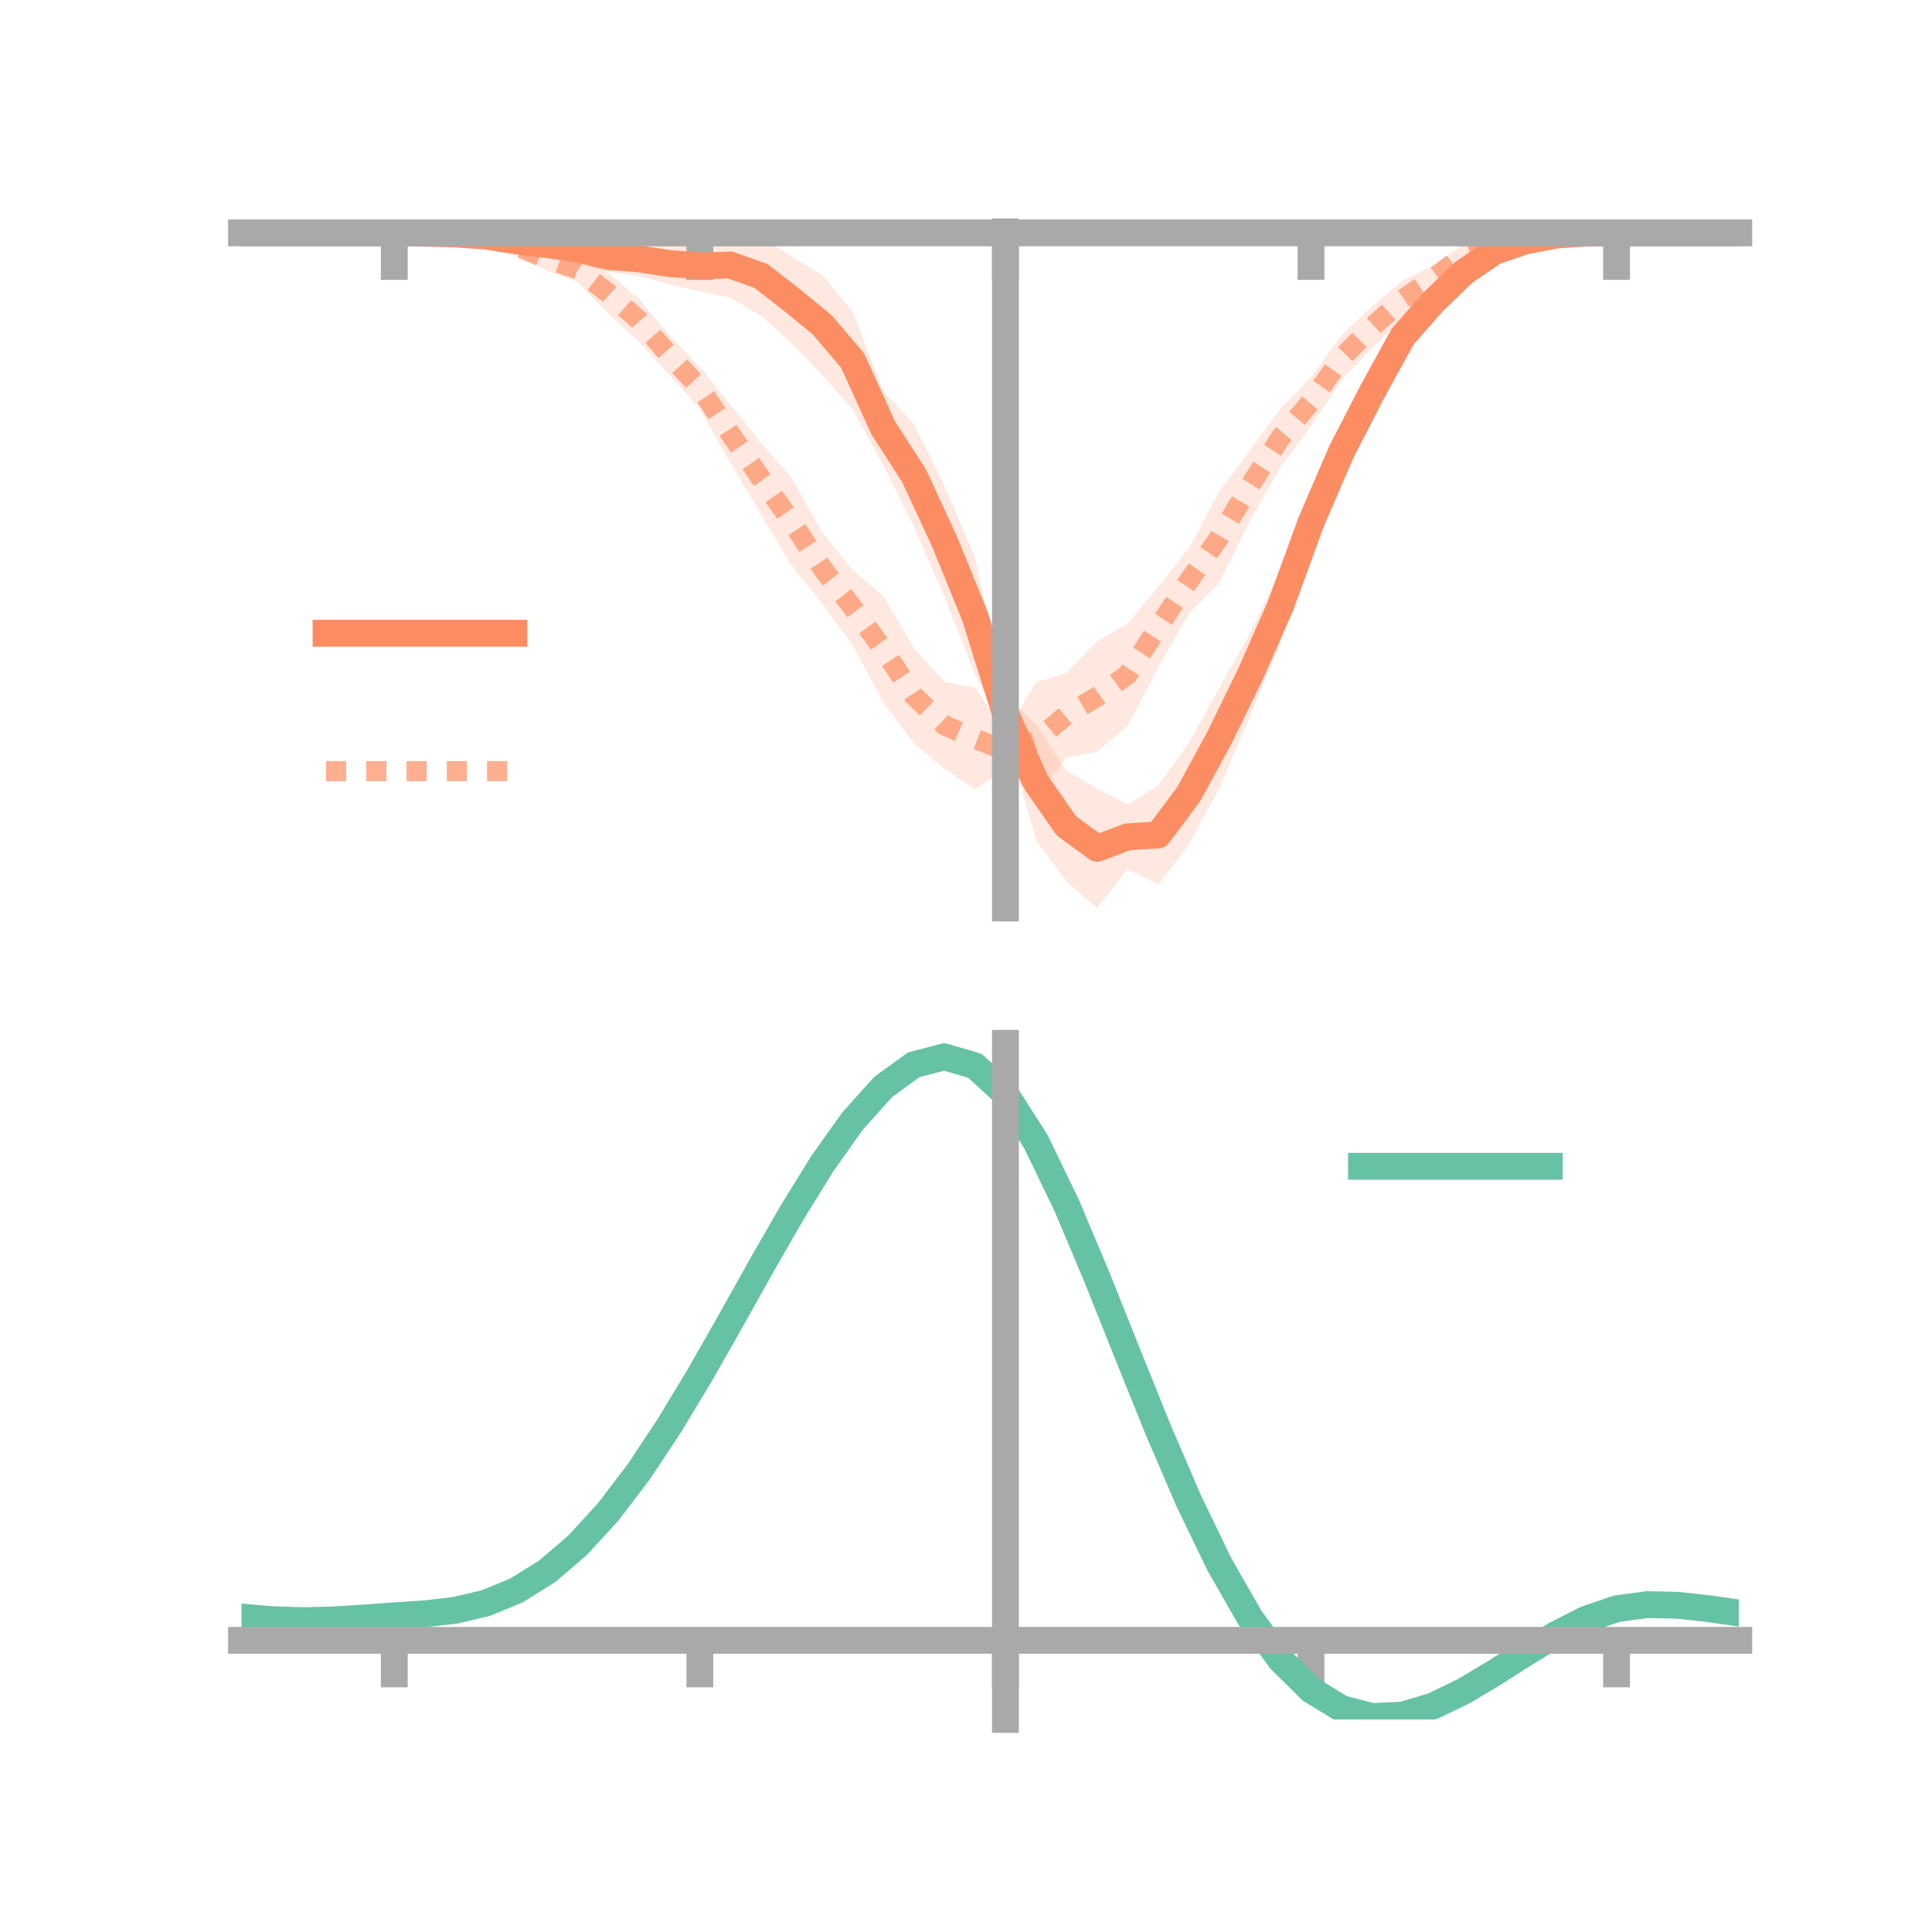<?xml version="1.0" encoding="utf-8" standalone="no"?>
<!DOCTYPE svg PUBLIC "-//W3C//DTD SVG 1.1//EN"
  "http://www.w3.org/Graphics/SVG/1.1/DTD/svg11.dtd">
<!-- Created with matplotlib (https://matplotlib.org/) -->
<svg height="144pt" version="1.1" viewBox="0 0 144 144" width="144pt" xmlns="http://www.w3.org/2000/svg" xmlns:xlink="http://www.w3.org/1999/xlink">
 <defs>
  <style type="text/css">*{stroke-linecap:butt;stroke-linejoin:round;}</style>
 </defs>
 <g id="figure_1">
  <g id="patch_1">
   <path d="M 0 144 
L 144 144 
L 144 0 
L 0 0 
z
" style="fill:none;"/>
  </g>
  <g id="axes_1">
   <g id="patch_2">
    <path d="M 18 67.68 
L 129.6 67.68 
L 129.6 17.28 
L 18 17.28 
z
" style="fill:none;"/>
   </g>
   <g id="PolyCollection_1">
    <path clip-path="url(#pbcdc604434)" d="M 18 17.36 
L 18 17.36 
L 20.278 17.36 
L 22.555 17.36 
L 24.833 17.36 
L 27.11 17.36 
L 29.388 17.36 
L 31.665 17.328 
L 33.943 17.28 
L 36.22 17.363 
L 38.498 17.511 
L 40.776 17.655 
L 43.053 17.476 
L 45.331 17.962 
L 47.608 18.021 
L 49.886 18.098 
L 52.163 17.915 
L 54.441 17.318 
L 56.718 17.611 
L 58.996 19.115 
L 61.273 20.483 
L 63.551 23.24 
L 65.829 29.144 
L 68.106 31.611 
L 70.384 36.198 
L 72.661 41.567 
L 74.939 51.817 
L 77.216 53.997 
L 79.494 57.424 
L 81.771 58.772 
L 84.049 59.962 
L 86.327 58.539 
L 88.604 55.402 
L 90.882 51.275 
L 93.159 47.235 
L 95.437 42.456 
L 97.714 36.791 
L 99.992 31.773 
L 102.269 27.614 
L 104.547 23.935 
L 106.824 21.337 
L 109.102 19.677 
L 111.38 18.22 
L 113.657 17.717 
L 115.935 17.361 
L 118.212 17.322 
L 120.49 17.36 
L 122.767 17.36 
L 125.045 17.36 
L 127.322 17.36 
L 129.6 17.36 
L 129.6 17.36 
L 129.6 17.36 
L 127.322 17.36 
L 125.045 17.36 
L 122.767 17.36 
L 120.49 17.36 
L 118.212 17.43 
L 115.935 17.681 
L 113.657 18.221 
L 111.38 19.271 
L 109.102 20.919 
L 106.824 23.653 
L 104.547 26.228 
L 102.269 30.829 
L 99.992 35.527 
L 97.714 41.079 
L 95.437 47.885 
L 93.159 53.436 
L 90.882 58.714 
L 88.604 62.964 
L 86.327 65.927 
L 84.049 64.778 
L 81.771 67.68 
L 79.494 65.71 
L 77.216 62.617 
L 74.939 54.541 
L 72.661 50.265 
L 70.384 44.454 
L 68.106 39.224 
L 65.829 34.648 
L 63.551 30.52 
L 61.273 27.926 
L 58.996 25.555 
L 56.718 23.523 
L 54.441 22.192 
L 52.163 21.714 
L 49.886 21.191 
L 47.608 20.564 
L 45.331 20.272 
L 43.053 19.632 
L 40.776 18.8 
L 38.498 18.419 
L 36.22 17.82 
L 33.943 17.606 
L 31.665 17.425 
L 29.388 17.36 
L 27.11 17.36 
L 24.833 17.36 
L 22.555 17.36 
L 20.278 17.36 
L 18 17.36 
z
" style="fill:#fc8d62;fill-opacity:0.2;"/>
   </g>
   <g id="PolyCollection_2">
    <path clip-path="url(#pbcdc604434)" d="M 18 17.36 
L 18 17.36 
L 20.278 17.36 
L 22.555 17.36 
L 24.833 17.36 
L 27.11 17.36 
L 29.388 17.36 
L 31.665 17.29 
L 33.943 17.297 
L 36.22 17.397 
L 38.498 17.773 
L 40.776 18.424 
L 43.053 19.105 
L 45.331 20.344 
L 47.608 22.265 
L 49.886 24.992 
L 52.163 27.359 
L 54.441 30.169 
L 56.718 33.017 
L 58.996 35.605 
L 61.273 39.675 
L 63.551 42.489 
L 65.829 44.433 
L 68.106 48.307 
L 70.384 50.805 
L 72.661 51.262 
L 74.939 54.573 
L 77.216 50.869 
L 79.494 50.132 
L 81.771 47.805 
L 84.049 46.479 
L 86.327 43.74 
L 88.604 40.882 
L 90.882 36.647 
L 93.159 33.583 
L 95.437 30.457 
L 97.714 28.13 
L 99.992 25.001 
L 102.269 22.823 
L 104.547 20.925 
L 106.824 19.78 
L 109.102 18.195 
L 111.38 17.759 
L 113.657 17.466 
L 115.935 17.308 
L 118.212 17.308 
L 120.49 17.36 
L 122.767 17.36 
L 125.045 17.36 
L 127.322 17.36 
L 129.6 17.36 
L 129.6 17.36 
L 129.6 17.36 
L 127.322 17.36 
L 125.045 17.36 
L 122.767 17.36 
L 120.49 17.36 
L 118.212 17.465 
L 115.935 17.644 
L 113.657 18.162 
L 111.38 18.895 
L 109.102 19.91 
L 106.824 21.707 
L 104.547 23.725 
L 102.269 25.923 
L 99.992 28.348 
L 97.714 31.753 
L 95.437 34.8 
L 93.159 38.824 
L 90.882 43.451 
L 88.604 45.715 
L 86.327 49.752 
L 84.049 54.079 
L 81.771 56.041 
L 79.494 56.443 
L 77.216 59.531 
L 74.939 57.331 
L 72.661 58.844 
L 70.384 57.309 
L 68.106 55.381 
L 65.829 52.341 
L 63.551 48.065 
L 61.273 44.981 
L 58.996 42.157 
L 56.718 38.305 
L 54.441 34.503 
L 52.163 30.473 
L 49.886 27.942 
L 47.608 25.449 
L 45.331 23.362 
L 43.053 21.021 
L 40.776 20.179 
L 38.498 18.934 
L 36.22 18.068 
L 33.943 17.647 
L 31.665 17.438 
L 29.388 17.36 
L 27.11 17.36 
L 24.833 17.36 
L 22.555 17.36 
L 20.278 17.36 
L 18 17.36 
z
" style="fill:#fc8d62;fill-opacity:0.2;"/>
   </g>
   <g id="matplotlib.axis_1">
    <g id="xtick_1">
     <g id="line2d_1">
      <defs>
       <path d="M 0 0 
L 0 3.5 
" id="m2dccb467b3" style="stroke:#a9a9a9;stroke-width:2;"/>
      </defs>
      <g>
       <use style="fill:#a9a9a9;stroke:#a9a9a9;stroke-width:2;" x="29.388" xlink:href="#m2dccb467b3" y="17.36"/>
      </g>
     </g>
    </g>
    <g id="xtick_2">
     <g id="line2d_2">
      <g>
       <use style="fill:#a9a9a9;stroke:#a9a9a9;stroke-width:2;" x="52.163" xlink:href="#m2dccb467b3" y="17.36"/>
      </g>
     </g>
    </g>
    <g id="xtick_3">
     <g id="line2d_3">
      <g>
       <use style="fill:#a9a9a9;stroke:#a9a9a9;stroke-width:2;" x="74.939" xlink:href="#m2dccb467b3" y="17.36"/>
      </g>
     </g>
    </g>
    <g id="xtick_4">
     <g id="line2d_4">
      <g>
       <use style="fill:#a9a9a9;stroke:#a9a9a9;stroke-width:2;" x="97.714" xlink:href="#m2dccb467b3" y="17.36"/>
      </g>
     </g>
    </g>
    <g id="xtick_5">
     <g id="line2d_5">
      <g>
       <use style="fill:#a9a9a9;stroke:#a9a9a9;stroke-width:2;" x="120.49" xlink:href="#m2dccb467b3" y="17.36"/>
      </g>
     </g>
    </g>
   </g>
   <g id="matplotlib.axis_2"/>
   <g id="line2d_6">
    <path clip-path="url(#pbcdc604434)" d="M 18 17.36 
L 20.278 17.36 
L 22.555 17.36 
L 24.833 17.36 
L 27.11 17.36 
L 29.388 17.36 
L 31.665 17.377 
L 33.943 17.443 
L 36.22 17.592 
L 38.498 17.965 
L 40.776 18.228 
L 43.053 18.554 
L 45.331 19.117 
L 47.608 19.293 
L 49.886 19.644 
L 52.163 19.814 
L 54.441 19.755 
L 56.718 20.567 
L 58.996 22.335 
L 61.273 24.204 
L 63.551 26.88 
L 65.829 31.896 
L 68.106 35.417 
L 70.384 40.326 
L 72.661 45.916 
L 74.939 53.179 
L 77.216 58.307 
L 79.494 61.567 
L 81.771 63.226 
L 84.049 62.37 
L 86.327 62.233 
L 88.604 59.183 
L 90.882 54.995 
L 93.159 50.336 
L 95.437 45.171 
L 97.714 38.935 
L 99.992 33.65 
L 102.269 29.221 
L 104.547 25.082 
L 106.824 22.495 
L 109.102 20.298 
L 111.38 18.745 
L 113.657 17.969 
L 115.935 17.521 
L 118.212 17.376 
L 120.49 17.36 
L 122.767 17.36 
L 125.045 17.36 
L 127.322 17.36 
L 129.6 17.36 
" style="fill:none;stroke:#fc8d62;stroke-linecap:square;stroke-width:2;"/>
   </g>
   <g id="line2d_7">
    <path clip-path="url(#pbcdc604434)" d="M 18 17.36 
L 20.278 17.36 
L 22.555 17.36 
L 24.833 17.36 
L 27.11 17.36 
L 29.388 17.36 
L 31.665 17.364 
L 33.943 17.472 
L 36.22 17.733 
L 38.498 18.353 
L 40.776 19.301 
L 43.053 20.063 
L 45.331 21.853 
L 47.608 23.857 
L 49.886 26.467 
L 52.163 28.916 
L 54.441 32.336 
L 56.718 35.661 
L 58.996 38.881 
L 61.273 42.328 
L 63.551 45.277 
L 65.829 48.387 
L 68.106 51.844 
L 70.384 54.057 
L 72.661 55.053 
L 74.939 55.952 
L 77.216 55.2 
L 79.494 53.288 
L 81.771 51.923 
L 84.049 50.279 
L 86.327 46.746 
L 88.604 43.299 
L 90.882 40.049 
L 93.159 36.203 
L 95.437 32.628 
L 97.714 29.942 
L 99.992 26.674 
L 102.269 24.373 
L 104.547 22.325 
L 106.824 20.744 
L 109.102 19.053 
L 111.38 18.327 
L 113.657 17.814 
L 115.935 17.476 
L 118.212 17.387 
L 120.49 17.36 
L 122.767 17.36 
L 125.045 17.36 
L 127.322 17.36 
L 129.6 17.36 
" style="fill:none;stroke:#fc8d62;stroke-dasharray:1.5,1.5;stroke-dashoffset:0;stroke-opacity:0.7;stroke-width:1.5;"/>
   </g>
   <g id="patch_3">
    <path d="M 74.939 67.68 
L 74.939 17.28 
" style="fill:none;stroke:#a9a9a9;stroke-linecap:square;stroke-linejoin:miter;stroke-width:2;"/>
   </g>
   <g id="patch_4">
    <path d="M 129.6 67.68 
L 129.6 17.28 
" style="fill:none;"/>
   </g>
   <g id="patch_5">
    <path d="M 18 17.36 
L 129.6 17.36 
" style="fill:none;stroke:#a9a9a9;stroke-linecap:square;stroke-linejoin:miter;stroke-width:2;"/>
   </g>
   <g id="patch_6">
    <path d="M 18 17.28 
L 129.6 17.28 
" style="fill:none;"/>
   </g>
   <g id="legend_1">
    <g id="line2d_8">
     <path d="M 24.3 47.2 
L 38.3 47.2 
" style="fill:none;stroke:#fc8d62;stroke-linecap:square;stroke-width:2;"/>
    </g>
    <g id="line2d_9"/>
    <g id="text_1">
     <!--   -->
     <g transform="translate(43.9 49.65)scale(0.07 -0.07)">
      <defs>
       <path id="DejaVuSans-32"/>
      </defs>
      <use xlink:href="#DejaVuSans-32"/>
     </g>
    </g>
    <g id="line2d_10">
     <path d="M 24.3 57.474 
L 38.3 57.474 
" style="fill:none;stroke:#fc8d62;stroke-dasharray:1.5,1.5;stroke-dashoffset:0;stroke-opacity:0.7;stroke-width:1.5;"/>
    </g>
    <g id="line2d_11"/>
    <g id="text_2">
     <!--   -->
     <g transform="translate(43.9 59.924)scale(0.07 -0.07)">
      <use xlink:href="#DejaVuSans-32"/>
     </g>
    </g>
   </g>
  </g>
  <g id="axes_2">
   <g id="patch_7">
    <path d="M 18 128.16 
L 129.6 128.16 
L 129.6 77.76 
L 18 77.76 
z
" style="fill:none;"/>
   </g>
   <g id="PolyCollection_3">
    <path clip-path="url(#p501e0d6425)" d="M 18 120.563 
L 18 120.48 
L 20.278 120.691 
L 22.555 120.764 
L 24.833 120.703 
L 27.11 120.55 
L 29.388 120.377 
L 31.665 120.224 
L 33.943 119.955 
L 36.22 119.408 
L 38.498 118.459 
L 40.776 117.014 
L 43.053 115.024 
L 45.331 112.48 
L 47.608 109.414 
L 49.886 105.894 
L 52.163 102.019 
L 54.441 97.92 
L 56.718 93.75 
L 58.996 89.684 
L 61.273 85.912 
L 63.551 82.633 
L 65.829 80.048 
L 68.106 78.359 
L 70.384 77.76 
L 72.661 78.438 
L 74.939 80.558 
L 77.216 84.2 
L 79.494 88.986 
L 81.771 94.482 
L 84.049 100.279 
L 86.327 106.022 
L 88.604 111.411 
L 90.882 116.212 
L 93.159 120.256 
L 95.437 123.439 
L 97.714 125.723 
L 99.992 127.127 
L 102.269 127.724 
L 104.547 127.622 
L 106.824 126.954 
L 109.102 125.872 
L 111.38 124.536 
L 113.657 123.107 
L 115.935 121.744 
L 118.212 120.6 
L 120.49 119.825 
L 122.767 119.517 
L 125.045 119.57 
L 127.322 119.832 
L 129.6 120.17 
L 129.6 120.278 
L 129.6 120.278 
L 127.322 119.965 
L 125.045 119.722 
L 122.767 119.679 
L 120.49 119.992 
L 118.212 120.778 
L 115.935 121.952 
L 113.657 123.363 
L 111.38 124.846 
L 109.102 126.232 
L 106.824 127.352 
L 104.547 128.044 
L 102.269 128.16 
L 99.992 127.574 
L 97.714 126.193 
L 95.437 123.964 
L 93.159 120.877 
L 90.882 116.969 
L 88.604 112.334 
L 86.327 107.13 
L 84.049 101.579 
L 81.771 95.97 
L 79.494 90.648 
L 77.216 86.009 
L 74.939 82.481 
L 72.661 80.432 
L 70.384 79.78 
L 68.106 80.359 
L 65.829 81.984 
L 63.551 84.464 
L 61.273 87.604 
L 58.996 91.208 
L 56.718 95.085 
L 54.441 99.056 
L 52.163 102.954 
L 49.886 106.637 
L 47.608 109.982 
L 45.331 112.897 
L 43.053 115.322 
L 40.776 117.229 
L 38.498 118.625 
L 36.22 119.551 
L 33.943 120.085 
L 31.665 120.345 
L 29.388 120.486 
L 27.11 120.644 
L 24.833 120.778 
L 22.555 120.825 
L 20.278 120.754 
L 18 120.563 
z
" style="fill:#66c2a5;fill-opacity:0.2;"/>
   </g>
   <g id="matplotlib.axis_3">
    <g id="xtick_6">
     <g id="line2d_12">
      <g>
       <use style="fill:#a9a9a9;stroke:#a9a9a9;stroke-width:2;" x="29.388" xlink:href="#m2dccb467b3" y="122.262"/>
      </g>
     </g>
    </g>
    <g id="xtick_7">
     <g id="line2d_13">
      <g>
       <use style="fill:#a9a9a9;stroke:#a9a9a9;stroke-width:2;" x="52.163" xlink:href="#m2dccb467b3" y="122.262"/>
      </g>
     </g>
    </g>
    <g id="xtick_8">
     <g id="line2d_14">
      <g>
       <use style="fill:#a9a9a9;stroke:#a9a9a9;stroke-width:2;" x="74.939" xlink:href="#m2dccb467b3" y="122.262"/>
      </g>
     </g>
    </g>
    <g id="xtick_9">
     <g id="line2d_15">
      <g>
       <use style="fill:#a9a9a9;stroke:#a9a9a9;stroke-width:2;" x="97.714" xlink:href="#m2dccb467b3" y="122.262"/>
      </g>
     </g>
    </g>
    <g id="xtick_10">
     <g id="line2d_16">
      <g>
       <use style="fill:#a9a9a9;stroke:#a9a9a9;stroke-width:2;" x="120.49" xlink:href="#m2dccb467b3" y="122.262"/>
      </g>
     </g>
    </g>
   </g>
   <g id="matplotlib.axis_4"/>
   <g id="line2d_17">
    <path clip-path="url(#p501e0d6425)" d="M 18 120.522 
L 20.278 120.722 
L 22.555 120.794 
L 24.833 120.74 
L 27.11 120.597 
L 29.388 120.431 
L 31.665 120.285 
L 33.943 120.02 
L 36.22 119.48 
L 38.498 118.542 
L 40.776 117.122 
L 43.053 115.173 
L 45.331 112.689 
L 47.608 109.698 
L 49.886 106.265 
L 52.163 102.487 
L 54.441 98.488 
L 56.718 94.417 
L 58.996 90.446 
L 61.273 86.758 
L 63.551 83.549 
L 65.829 81.016 
L 68.106 79.359 
L 70.384 78.77 
L 72.661 79.435 
L 74.939 81.519 
L 77.216 85.105 
L 79.494 89.817 
L 81.771 95.226 
L 84.049 100.929 
L 86.327 106.576 
L 88.604 111.873 
L 90.882 116.59 
L 93.159 120.566 
L 95.437 123.702 
L 97.714 125.958 
L 99.992 127.35 
L 102.269 127.942 
L 104.547 127.833 
L 106.824 127.153 
L 109.102 126.052 
L 111.38 124.691 
L 113.657 123.235 
L 115.935 121.848 
L 118.212 120.689 
L 120.49 119.908 
L 122.767 119.598 
L 125.045 119.646 
L 127.322 119.898 
L 129.6 120.224 
" style="fill:none;stroke:#66c2a5;stroke-linecap:square;stroke-width:2;"/>
   </g>
   <g id="patch_8">
    <path d="M 74.939 128.16 
L 74.939 77.76 
" style="fill:none;stroke:#a9a9a9;stroke-linecap:square;stroke-linejoin:miter;stroke-width:2;"/>
   </g>
   <g id="patch_9">
    <path d="M 129.6 128.16 
L 129.6 77.76 
" style="fill:none;"/>
   </g>
   <g id="patch_10">
    <path d="M 18 122.262 
L 129.6 122.262 
" style="fill:none;stroke:#a9a9a9;stroke-linecap:square;stroke-linejoin:miter;stroke-width:2;"/>
   </g>
   <g id="patch_11">
    <path d="M 18 77.76 
L 129.6 77.76 
" style="fill:none;"/>
   </g>
   <g id="legend_2">
    <g id="line2d_18">
     <path d="M 101.475 86.929 
L 115.475 86.929 
" style="fill:none;stroke:#66c2a5;stroke-linecap:square;stroke-width:2;"/>
    </g>
    <g id="line2d_19"/>
    <g id="text_3">
     <!--   -->
     <g transform="translate(121.075 89.379)scale(0.07 -0.07)">
      <use xlink:href="#DejaVuSans-32"/>
     </g>
    </g>
   </g>
  </g>
 </g>
 <defs>
  <clipPath id="pbcdc604434">
   <rect height="50.4" width="111.6" x="18" y="17.28"/>
  </clipPath>
  <clipPath id="p501e0d6425">
   <rect height="50.4" width="111.6" x="18" y="77.76"/>
  </clipPath>
 </defs>
</svg>
